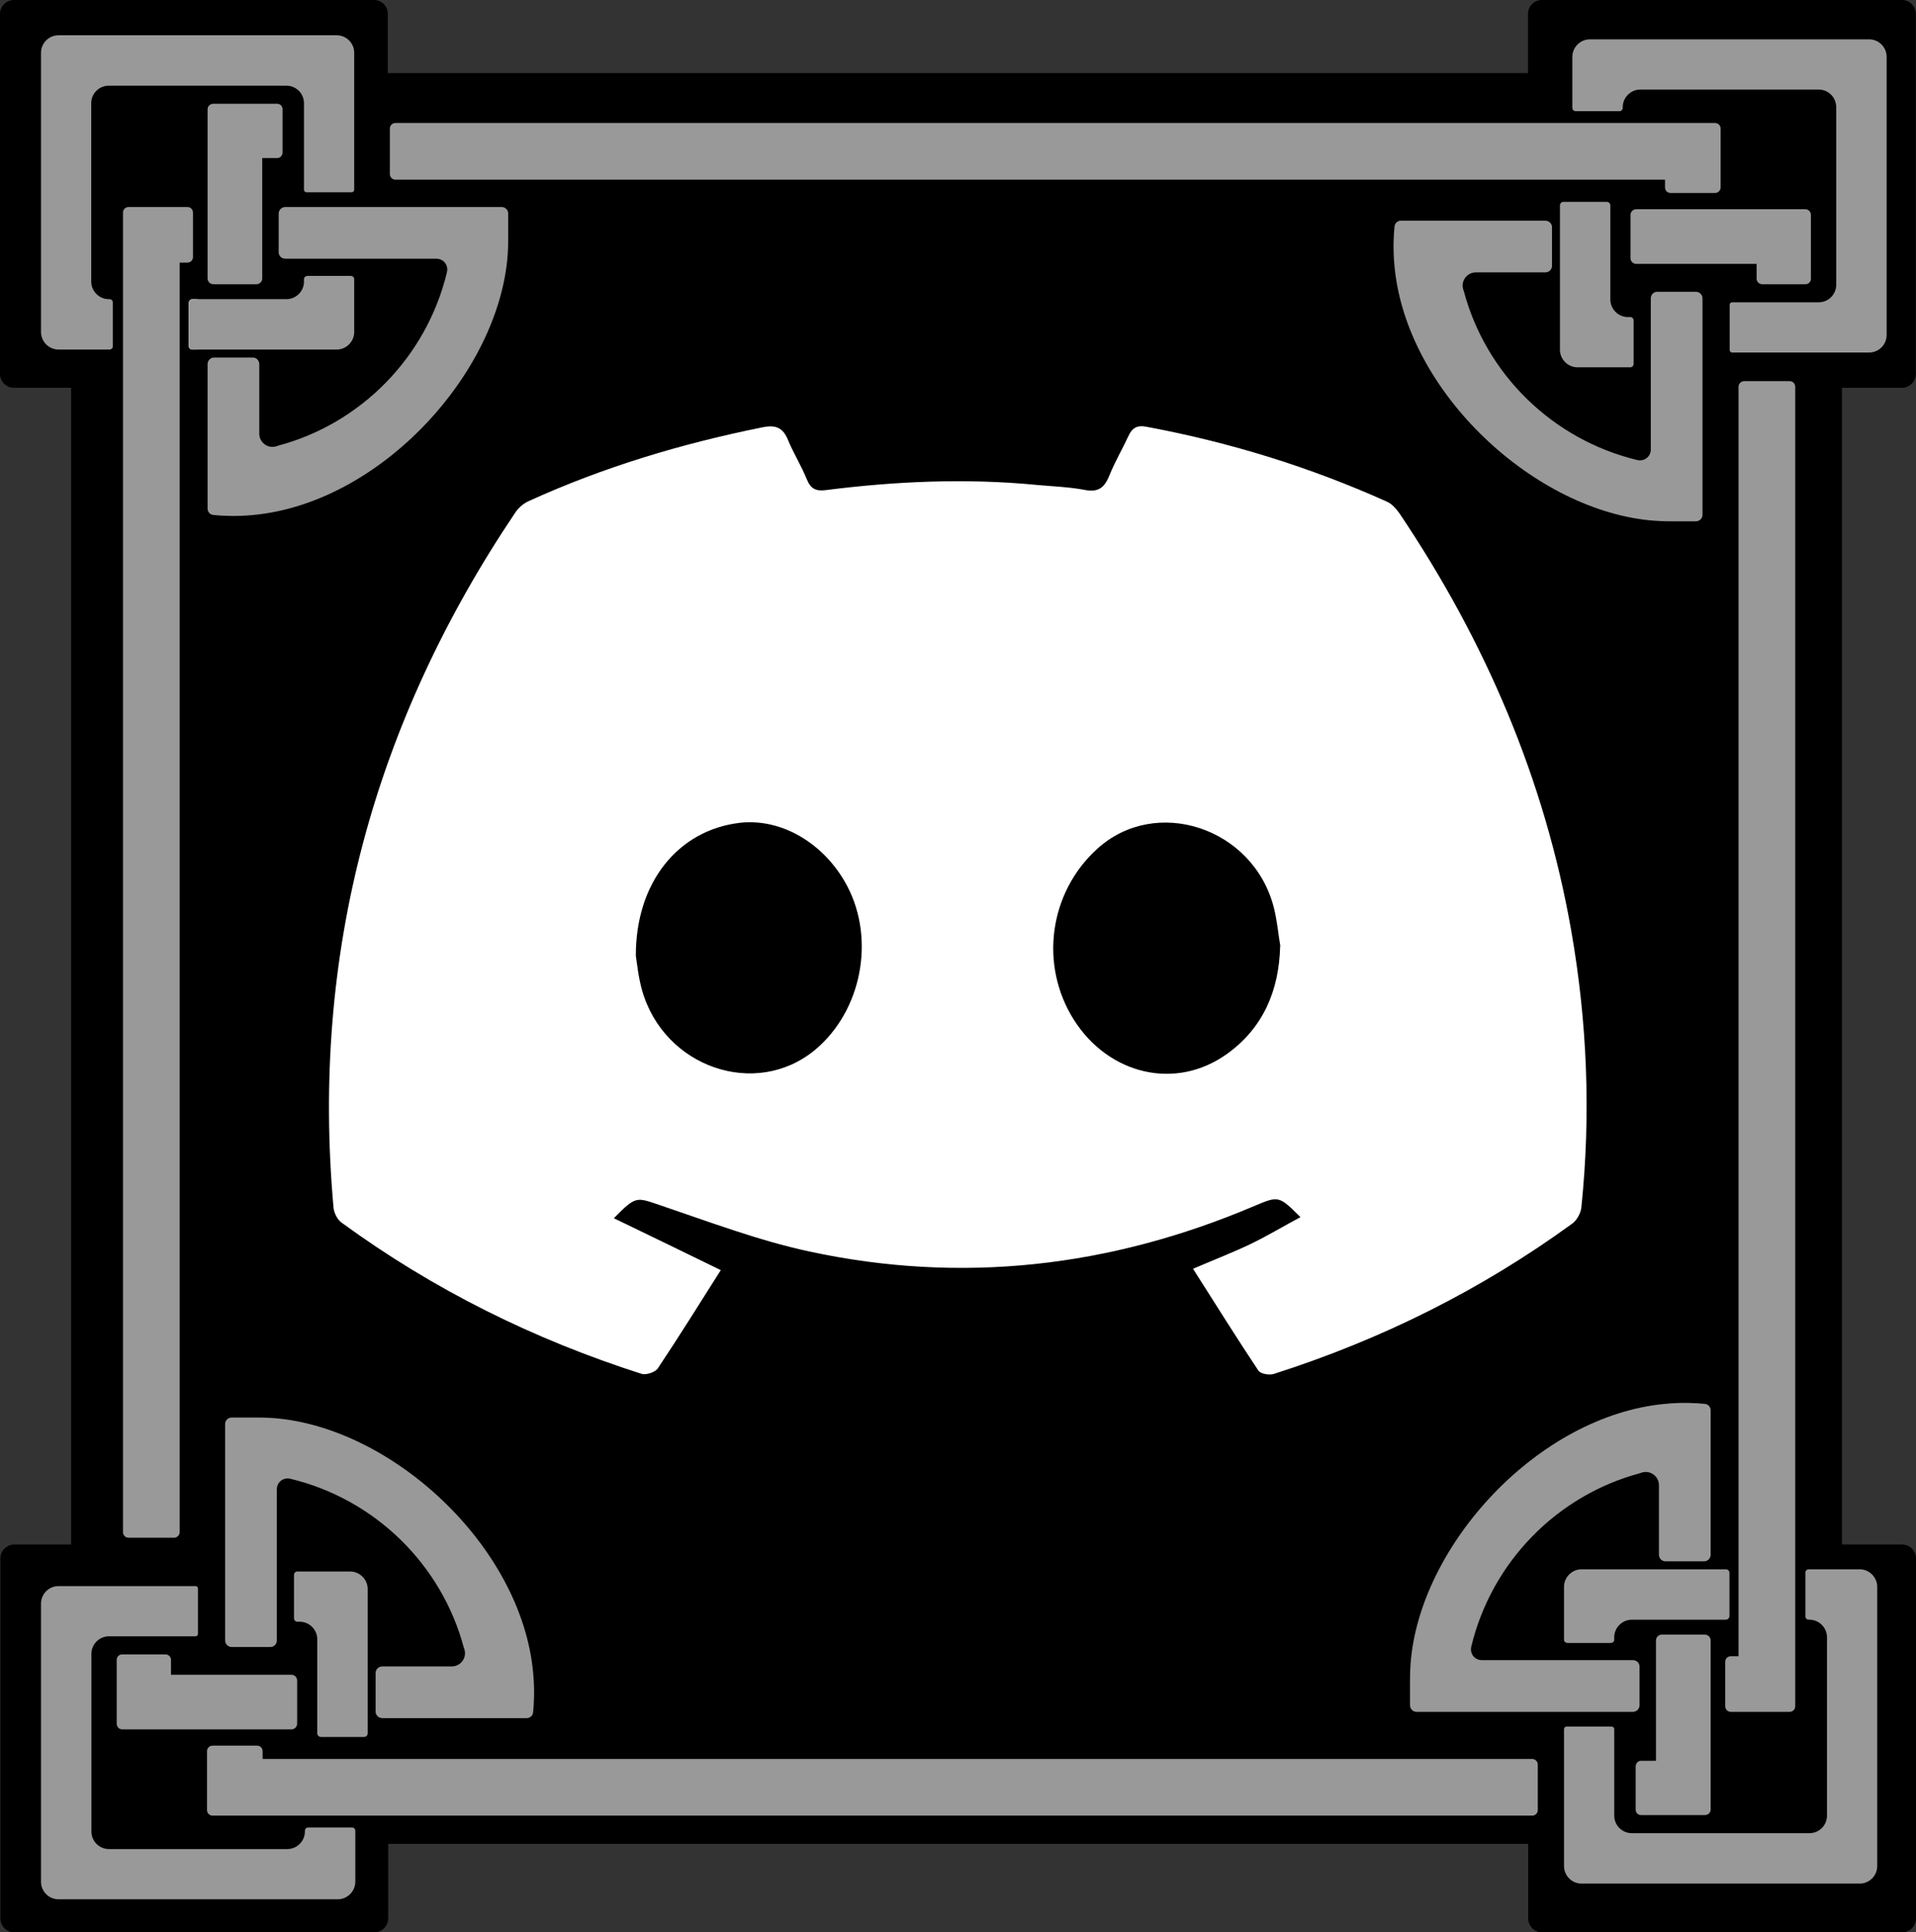 <?xml version="1.0" encoding="UTF-8"?>
<svg id="_Слой_2" data-name="Слой_2" xmlns="http://www.w3.org/2000/svg" viewBox="0 0 103.75 104.64">
  <rect x="0" y="0" width="103.75" height="104.64" fill="#333333" stroke="none"/>
  <defs>
    <style>
      .cls-1 {
        fill: #fff;
      }

      .cls-2 {
        fill: #999;
      }
    </style>
  </defs>
  <g id="Low_x5F_buttons_x5F_base">
    <path d="M103.75,84.39v19.49c0,.42-.33.76-.75.76h-19.49c-.42,0-.76-.34-.76-.76v-4.03H21.02v4.03c0,.42-.34.76-.75.76H.77c-.41,0-.75-.34-.75-.76v-19.49c0-.41.34-.75.75-.75h3.08V21H.76c-.42,0-.76-.34-.76-.75V.75c0-.41.34-.75.76-.75h19.49c.42,0,.75.34.75.75v3.21h61.74V.75c0-.41.34-.75.75-.75h19.5c.41,0,.75.34.75.75v19.5c0,.41-.34.75-.75.75h-3.25v62.64h3.26c.42,0,.75.34.75.75Z"/>
    <path class="cls-1" d="M10.83,16.4v2.34c0,.11-.09.19-.2.19h-.21c-.11,0-.2-.08-.2-.19v-2.34c0-.11.09-.2.2-.2h.21c.11,0,.2.09.2.2Z"/>
    <g>
      <path class="cls-2" d="M15.3,5.91v2.35c0,.16-.13.3-.29.3h-.81v6.52c0,.17-.14.31-.31.31h-2.34c-.17,0-.31-.14-.31-.31V5.92c0-.17.14-.3.31-.3h3.46c.16,0,.29.13.29.29Z"/>
      <path class="cls-2" d="M10.45,11.51v2.41c0,.17-.13.3-.3.3h-.42v68.75c0,.16-.14.3-.3.3h-2.47c-.17,0-.3-.14-.3-.3V11.51c0-.16.13-.3.3-.3h3.19c.17,0,.3.14.3.3Z"/>
      <path class="cls-2" d="M19.18,2.86v7.42c0,.07-.06.13-.14.13h-2.44c-.08,0-.14-.06-.14-.13v-4.69c0-.53-.43-.95-.95-.95H5.89c-.52,0-.95.42-.95.95v9.66c0,.52.43.95.95.95h.04c.1,0,.18.08.18.18v2.37c0,.1-.08.18-.18.18h-2.76c-.52,0-.95-.43-.95-.95V2.86c0-.53.43-.95.95-.95h15.06c.52,0,.95.42.95.95Z"/>
      <path class="cls-2" d="M19.18,15.09v2.89c0,.52-.43.95-.95.95h-7.81c-.11,0-.2-.08-.2-.19v-2.34c0-.11.09-.2.2-.2h5.09c.52,0,.95-.43.95-.95v-.16c.02-.09.09-.15.19-.15h2.34c.1,0,.17.06.19.15Z"/>
      <path class="cls-2" d="M27.52,11.57v1.33c0,.08,0,.45-.03.9-.47,6.42-6.91,13.46-13.8,14.09-.94.09-1.71.04-2.1,0-.19,0-.35-.15-.35-.35v-7.82c0-.2.16-.36.35-.36h2.1c.19,0,.35.16.35.36v3.76c0,.4.32.72.72.72.05,0,.11-.01.16-.02.04-.01.08-.02.12-.04,4.52-1.2,8.06-4.82,9.16-9.39.01-.05.02-.11.02-.16,0-.32-.26-.58-.58-.58h-8.19c-.2,0-.36-.15-.36-.35v-2.09c0-.2.16-.36.36-.36h11.72c.19,0,.35.16.35.36Z"/>
      <path class="cls-2" d="M88.57,98v-2.35c0-.16.13-.3.29-.3h.81v-6.52c0-.17.14-.31.31-.31h2.34c.17,0,.31.14.31.31v9.16c0,.17-.14.3-.31.3h-3.46c-.16,0-.29-.13-.29-.29Z"/>
      <path class="cls-2" d="M93.42,92.4v-2.41c0-.17.13-.3.3-.3h.42V20.94c0-.16.14-.3.3-.3h2.47c.17,0,.3.14.3.3v71.46c0,.16-.13.3-.3.3h-3.19c-.17,0-.3-.14-.3-.3Z"/>
      <path class="cls-2" d="M84.69,101.05v-7.42c0-.07.06-.13.14-.13h2.44c.08,0,.14.06.14.13v4.69c0,.53.43.95.95.95h9.62c.52,0,.95-.42.95-.95v-9.66c0-.52-.43-.95-.95-.95h-.04c-.1,0-.18-.08-.18-.18v-2.37c0-.1.08-.18.18-.18h2.76c.52,0,.95.43.95.95v15.12c0,.53-.43.95-.95.95h-15.06c-.52,0-.95-.42-.95-.95Z"/>
      <path class="cls-2" d="M84.69,88.82v-2.89c0-.52.43-.95.95-.95h7.81c.11,0,.2.08.2.19v2.34c0,.11-.09.2-.2.2h-5.09c-.52,0-.95.43-.95.95v.16c-.02.09-.09.15-.19.15h-2.34c-.1,0-.17-.06-.19-.15Z"/>
      <path class="cls-2" d="M76.35,92.34v-1.33c0-.08,0-.45.03-.9.47-6.42,6.91-13.46,13.8-14.09.94-.09,1.71-.04,2.1,0,.19,0,.35.15.35.35v7.82c0,.2-.16.36-.35.36h-2.1c-.19,0-.35-.16-.35-.36v-3.76c0-.4-.32-.72-.72-.72-.05,0-.11.01-.16.02-.04.01-.08.02-.12.04-4.52,1.2-8.06,4.82-9.16,9.39-.01.05-.02.11-.02.16,0,.32.26.58.58.58h8.19c.2,0,.36.15.36.35v2.09c0,.2-.16.36-.36.36h-11.72c-.19,0-.35-.16-.35-.36Z"/>
      <path class="cls-2" d="M101.21,19.09h-7.42c-.07,0-.13-.06-.13-.14v-2.44c0-.08.06-.14.13-.14h4.69c.53,0,.95-.43.95-.95V5.8c0-.52-.42-.95-.95-.95h-9.66c-.52,0-.95.43-.95.95v.04c0,.1-.08.18-.18.18h-2.37c-.1,0-.18-.08-.18-.18v-2.76c0-.52.43-.95.95-.95h15.12c.53,0,.95.43.95.95v15.06c0,.52-.42.95-.95.95Z"/>
      <path class="cls-2" d="M92.87,10.45h-2.41c-.17,0-.3-.13-.3-.3v-.42H21.41c-.16,0-.3-.14-.3-.3v-2.47c0-.17.14-.3.3-.3h71.46c.16,0,.3.13.3.3v3.19c0,.17-.14.3-.3.3Z"/>
      <path class="cls-2" d="M97.77,15.39h-2.35c-.16,0-.3-.13-.3-.29v-.81h-6.52c-.17,0-.31-.14-.31-.31v-2.34c0-.17.14-.31.31-.31h9.16c.17,0,.3.14.3.31v3.46c0,.16-.13.29-.29.29Z"/>
      <path class="cls-2" d="M88.31,19.89h-2.89c-.52,0-.95-.43-.95-.95v-7.81c0-.11.08-.2.19-.2h2.34c.11,0,.2.09.2.2v5.09c0,.52.43.95.95.95h.16c.09.02.15.09.15.19v2.34c0,.1-.06.17-.15.19Z"/>
      <path class="cls-2" d="M91.83,28.23h-1.33c-.08,0-.45,0-.9-.03-6.42-.47-13.46-6.91-14.09-13.8-.09-.94-.04-1.71,0-2.1,0-.19.15-.35.35-.35h7.82c.2,0,.36.16.36.35v2.1c0,.19-.16.35-.36.35h-3.76c-.4,0-.72.32-.72.72,0,.05.01.11.02.16.01.04.02.08.04.12,1.2,4.52,4.82,8.06,9.39,9.16.05.01.11.02.16.02.32,0,.58-.26.58-.58v-8.19c0-.2.15-.36.35-.36h2.09c.2,0,.36.16.36.36v11.72c0,.19-.16.35-.36.35Z"/>
      <path class="cls-2" d="M3.17,85.89h7.42c.07,0,.13.06.13.14v2.44c0,.08-.06.14-.13.14h-4.69c-.53,0-.95.43-.95.95v9.62c0,.52.42.95.95.95h9.66c.52,0,.95-.43.95-.95v-.04c0-.1.08-.18.18-.18h2.37c.1,0,.18.08.18.18v2.76c0,.52-.43.95-.95.95H3.17c-.53,0-.95-.43-.95-.95v-15.06c0-.52.42-.95.95-.95Z"/>
      <path class="cls-2" d="M11.51,94.53h2.41c.17,0,.3.13.3.3v.42s68.75,0,68.75,0c.16,0,.3.14.3.3v2.47c0,.17-.14.3-.3.3H11.51c-.16,0-.3-.13-.3-.3v-3.19c0-.17.14-.3.3-.3Z"/>
      <path class="cls-2" d="M6.61,89.59h2.35c.16,0,.3.13.3.29v.81s6.52,0,6.52,0c.17,0,.31.14.31.31v2.34c0,.17-.14.31-.31.31H6.62c-.17,0-.3-.14-.3-.31v-3.46c0-.16.13-.29.29-.29Z"/>
      <path class="cls-2" d="M16.07,85.1h2.89c.52,0,.95.43.95.95v7.81c0,.11-.08.2-.19.2h-2.34c-.11,0-.2-.09-.2-.2v-5.09c0-.52-.43-.95-.95-.95h-.16c-.09-.02-.15-.09-.15-.19v-2.34c0-.1.06-.17.15-.19Z"/>
      <path class="cls-2" d="M12.55,76.76h1.33c.08,0,.45,0,.9.03,6.42.47,13.46,6.91,14.09,13.8.09.94.04,1.71,0,2.1,0,.19-.15.35-.35.35h-7.82c-.2,0-.36-.16-.36-.35v-2.1c0-.19.16-.35.36-.35h3.76c.4,0,.72-.32.72-.72,0-.05-.01-.11-.02-.16-.01-.04-.02-.08-.04-.12-1.2-4.52-4.82-8.06-9.39-9.16-.05-.01-.11-.02-.16-.02-.32,0-.58.26-.58.58v8.19c0,.2-.15.36-.35.36h-2.09c-.2,0-.36-.16-.36-.36v-11.72c0-.19.16-.35.36-.35Z"/>
    </g>
  </g>
  <g id="Low_x5F_buttens_x5F_icons">
    <path class="cls-1" d="M64.62,68.7c1.19-.51,2.17-.89,3.11-1.34.91-.44,1.77-.96,2.69-1.45-1.18-1.17-1.18-1.16-2.53-.59-7.77,3.3-15.81,4.23-24.07,2.45-2.74-.59-5.4-1.6-8.06-2.5-1.31-.44-1.31-.53-2.52.7,1.93.93,3.8,1.84,5.79,2.81-1.14,1.8-2.25,3.58-3.41,5.32-.14.21-.63.37-.87.3-5.85-1.87-11.28-4.56-16.25-8.19-.23-.16-.41-.52-.44-.81-1.23-13.72,2.17-26.24,9.84-37.64.17-.26.44-.49.72-.62,4.06-1.85,8.3-3.12,12.67-4,.73-.15,1.12.03,1.39.71.3.72.72,1.39,1.01,2.11.21.51.49.65,1.03.58,3.79-.48,7.6-.65,11.42-.28.87.08,1.75.11,2.6.27.76.15,1.08-.15,1.34-.8.29-.72.69-1.4,1.02-2.11.2-.44.46-.61.98-.51,4.51.84,8.85,2.18,13.03,4.06.27.12.51.4.69.66,4.63,6.89,7.84,14.36,9.28,22.56.87,4.97,1.07,9.97.55,14.99-.03.31-.24.69-.48.87-4.94,3.6-10.35,6.29-16.17,8.15-.25.08-.72,0-.84-.18-1.18-1.77-2.3-3.57-3.53-5.5ZM34.43,51.76c.06.37.13,1.12.33,1.84,1.18,4.21,6.18,5.92,9.39,3.24,2.5-2.1,3.25-5.95,1.73-8.85-1.22-2.32-3.57-3.7-5.84-3.43-3.31.4-5.62,3.21-5.61,7.2ZM69.33,51.24c-.12-.71-.18-1.43-.36-2.12-1.12-4.31-6.39-6.04-9.56-3.15-2.61,2.37-3.14,6.3-1.25,9.27,1.89,2.96,5.5,3.82,8.27,1.84,1.96-1.4,2.83-3.43,2.89-5.84Z"/>
  </g>
</svg>